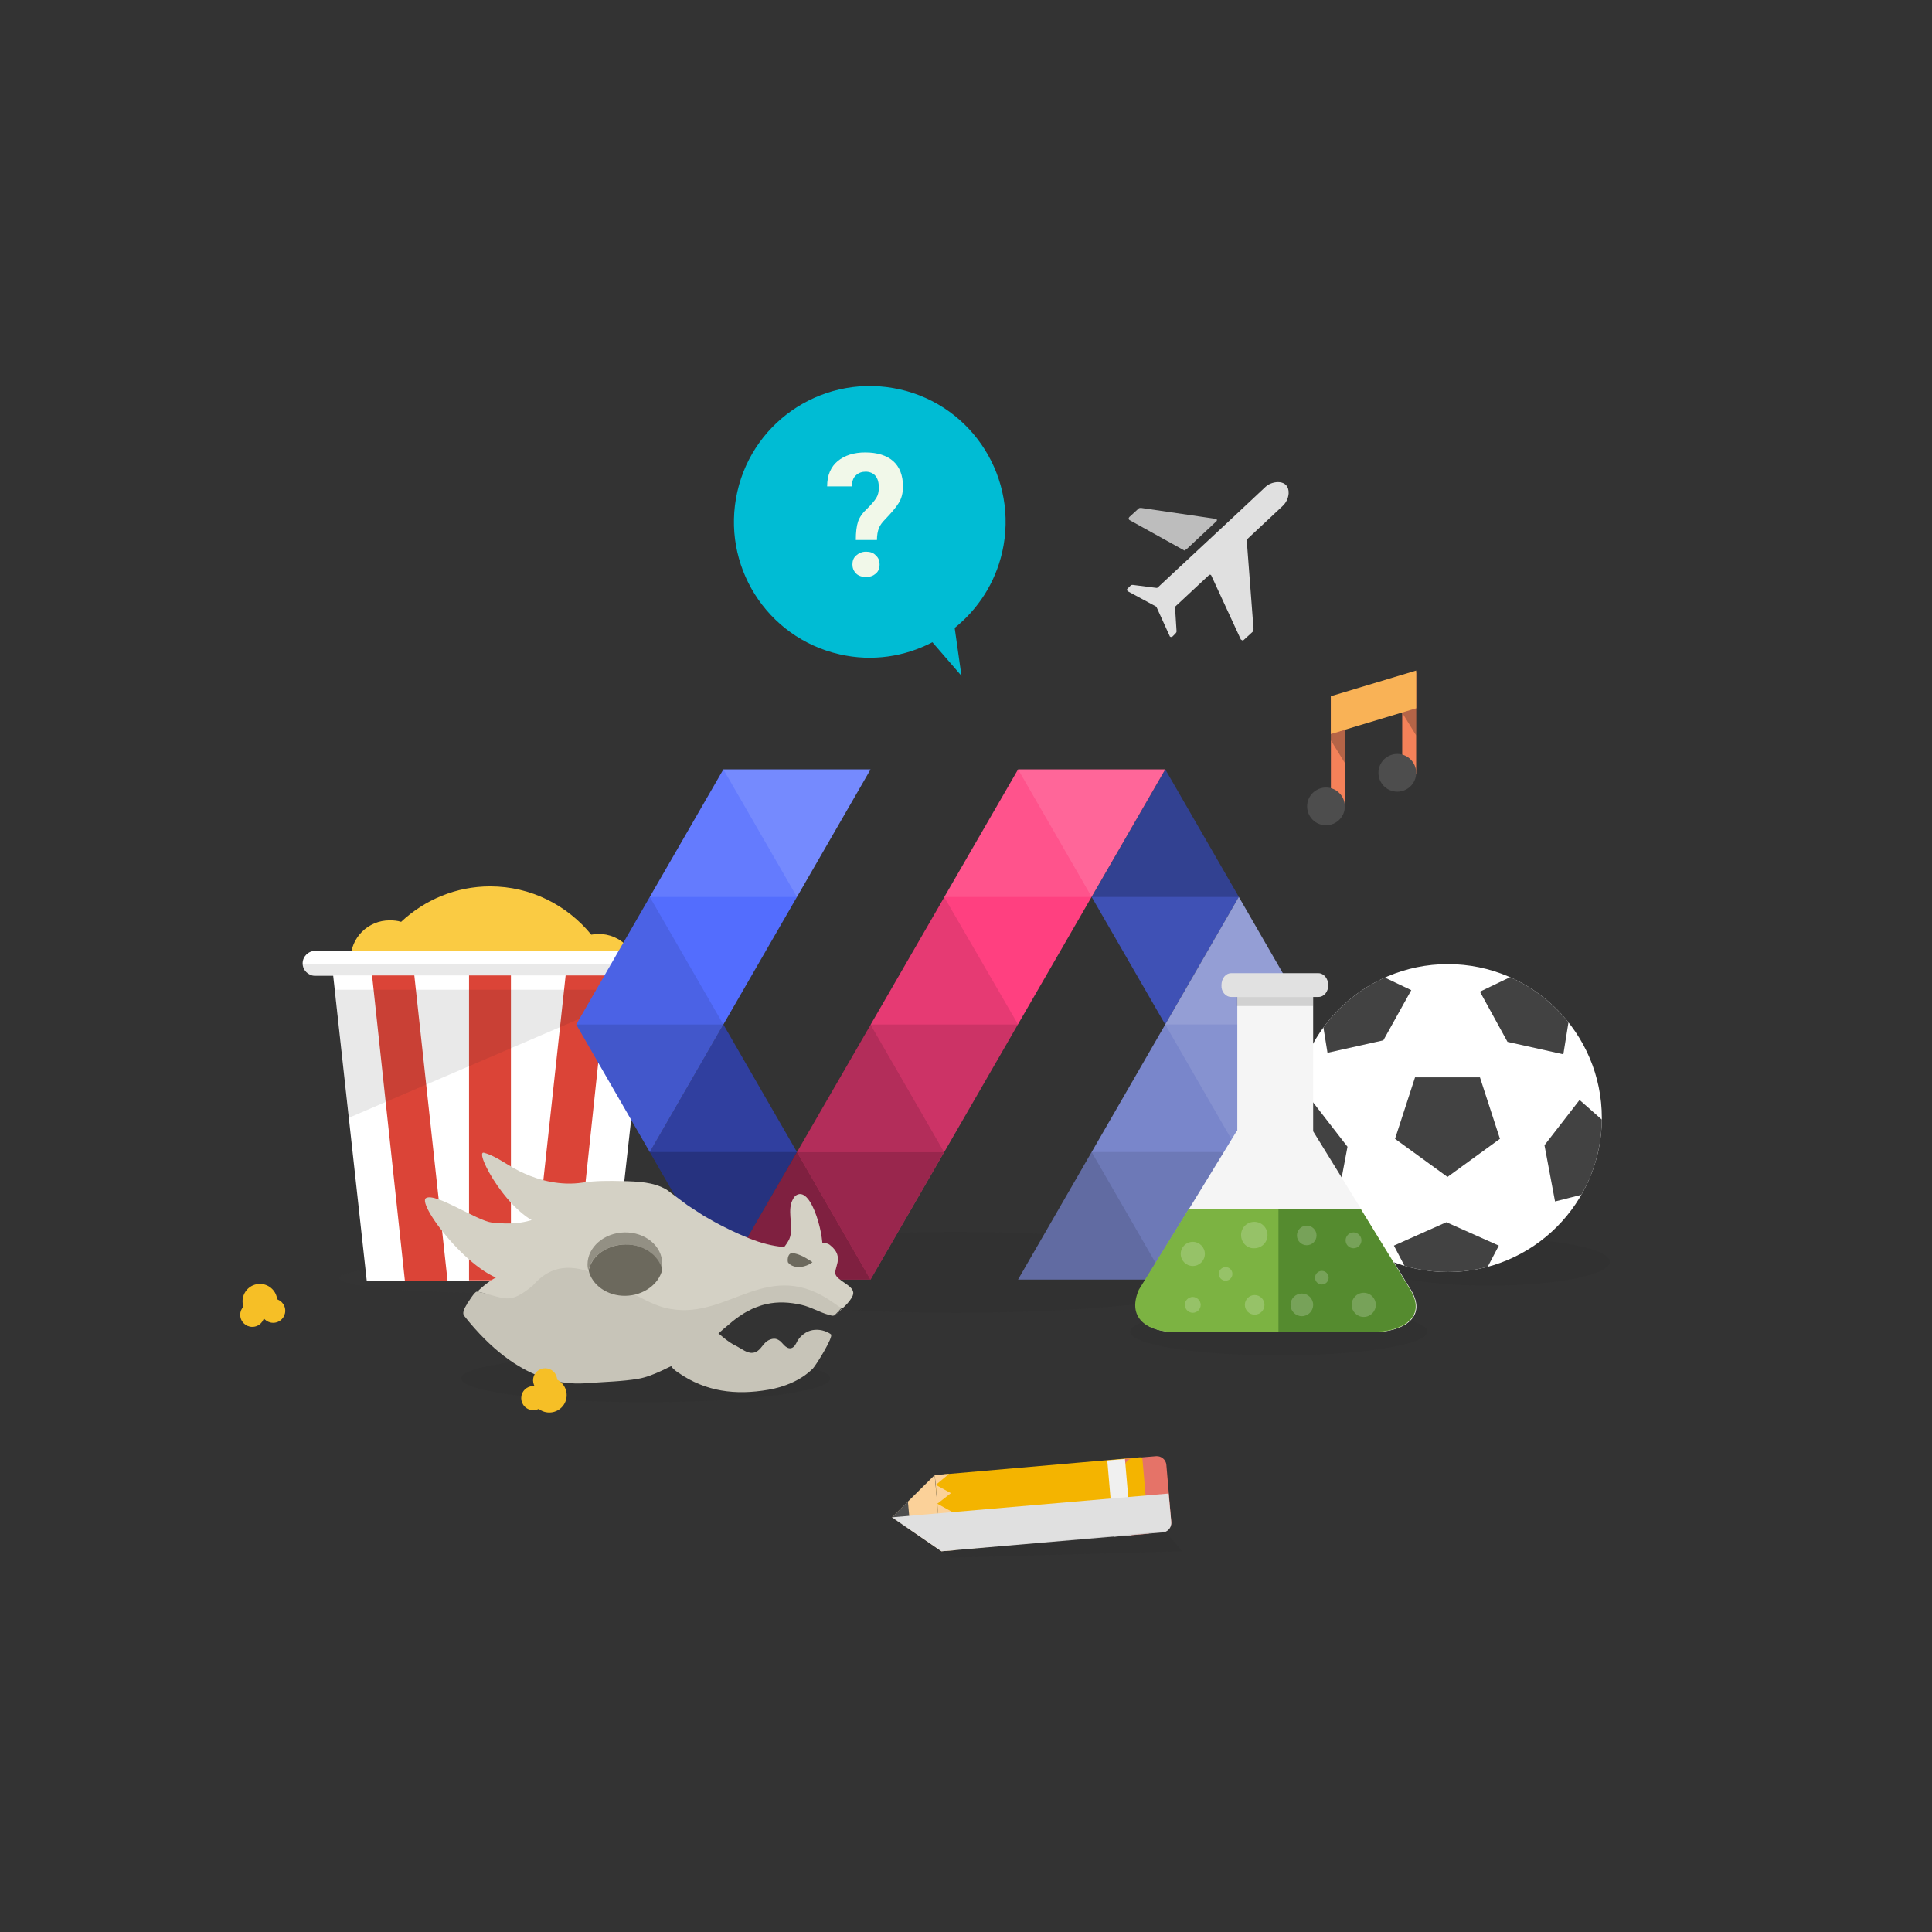 <svg xmlns="http://www.w3.org/2000/svg" xmlns:xlink="http://www.w3.org/1999/xlink" viewBox="0 0 512 512" enable-background="new 0 0 512 512"><rect x="0" y="0" width="512" height="512" fill="#333333" stroke="none"/><ellipse opacity=".1" fill="#444" enable-background="new" cx="129.9" cy="338.7" rx="40" ry="3.9"/><path fill="#FACB43" d="M169 257.9c0-5.8-4.6-10.4-10.4-10.4-.7 0-1.3.1-1.9.2-6.4-7.8-16-12.8-26.8-12.8-9.1 0-17.4 3.6-23.6 9.4-.9-.3-2-.4-3-.4-5.8 0-10.4 4.6-10.4 10.4 0 3 1.3 5.8 3.4 7.6-.5 2.4-.9 4.9-.9 7.5 0 19 15.5 34.5 34.5 34.5s34.5-15.5 34.5-34.5l-.1-2.7c2.8-2 4.7-5.1 4.7-8.8z"/><path fill="#fff" d="M176.2 252h-92.7c-1.8 0-3.3 1.5-3.3 3.3s1.5 3.3 3.3 3.3h4.8l8.9 80.9h65.3l9-80.9h4.6c1.8 0 3.3-1.5 3.3-3.3s-1.4-3.3-3.2-3.3z"/><path fill="#DB4437" d="M124.3 258.5v80.8h11.1v-80.8zm25.6 0l-8.8 80.9h11.3l8.6-80.9zm-51.3 0l8.7 80.9h11.3l-8.8-80.9z"/><path opacity=".1" fill="#212121" enable-background="new" d="M171 262.3h-82.4l-.3-3.8h83.1zm-90.8-6.9c0 1.8 1.5 3.3 3.3 3.3h4.8l4.2 37.5 78.5-33.7.7-3.8h4.5c1.8 0 3.3-1.5 3.3-3.3h-99.3z"/><ellipse opacity=".1" fill="#212121" cx="253.3" cy="337.2" rx="77.8" ry="10.7"/><ellipse opacity=".1" fill="#212121" cx="394.7" cy="334.4" rx="31.9" ry="6.3"/><ellipse opacity=".1" fill="#212121" cx="338.9" cy="352.9" rx="39.4" ry="6.3"/><ellipse opacity=".1" fill="#212121" cx="171.1" cy="365.3" rx="48.9" ry="6.3"/><defs><circle id="a" cx="383.7" cy="296.3" r="40.8"/></defs><clipPath id="b"><use xlink:href="#a" overflow="visible"/></clipPath><circle clip-path="url(#b)" fill="#fff" cx="383.7" cy="296.3" r="40.8"/><path clip-path="url(#b)" fill="#424242" d="M392.2 285.5l5.3 16.3-13.9 10.1-13.9-10.1 5.3-16.3zm-.3 54.7l5.3-10.1-13.9-6.2-13.9 6.2 5.3 10.1zm-48.6-24.2l11 2.8 2.8-14.9-9.3-12-8.5 7.5zm79.9-.4l-11.1 2.8-2.8-14.9 9.3-12 8.5 7.5zm-7.1-47.4l-1.8 11.2-14.8-3.3-7.3-13.3 10.2-4.9zm-66.1-.4l1.8 11.2 14.8-3.3 7.4-13.3-10.3-4.9z"/><path fill="#F4B400" d="M250.3 390.7c-1.4.1-2.4 1.4-2.3 2.7l1.3 15.1c.1 1.4 1.4 2.4 2.7 2.3l51.7-4.5c1.4-.1 2.4-1.4 2.3-2.7l-1.3-15.1c-.1-1.4-1.4-2.4-2.7-2.3l-51.7 4.5z"/><path fill="#E57368" d="M300.3 386.4c-1.4.1-2.4 1.4-2.3 2.7l1.3 15.1c.1 1.4 1.4 2.4 2.7 2.3l6.1-.5c1.4-.1 2.4-1.4 2.3-2.7l-1.3-15.1c-.1-1.4-1.4-2.4-2.7-2.3l-6.1.5zm-2.558.256l4.981-.43 1.746 20.225-4.981.43z"/><path fill="#F0F0F0" d="M293.44 387.034l4.683-.404 1.744 20.225-4.683.404z"/><path fill="#FBD199" d="M247.7 390.9l-11.3 11.2 13.1 9z"/><path fill="#4D4D4D" d="M240.6 397.9l-4.2 4.2 4.9 3.4z"/><path d="M248 393.5l-.3-2.6 3.8-.3zm4.4 7.2l-3.8.3-.2-2.5zm-4-2.2l-.2-2.5 3.8-.3zm-.4-5l.2 2.5 3.8-.3zm.8 10.1l-.2-2.6 3.8-.3zm4.5 7.2l-3.8.3-.2-2.5zm-4-2.2l-.3-2.5 3.9-.3zm-.5-5l.2 2.5 3.9-.3z" fill="#FBD199"/><path fill="#E0E0E0" d="M236.4 402.1l73.3-6.3.7 7.6c.1 1.4-.9 2.6-2.3 2.7l-58.6 5-13.1-9z"/><path fill="#00BCD4" d="M238.5 103.2c-19.4-4.4-38.7 7.7-43.1 27.1-4.4 19.4 7.7 38.7 27.1 43.1 8.7 2 17.3.6 24.6-3.2l7.7 8.9-1.8-12.7c6.1-4.9 10.7-11.8 12.6-20.1 4.4-19.4-7.7-38.7-27.1-43.1z"/><path fill="#303F9F" d="M191.7 271.5l-19.5 33.8 19.5 33.8 19.5-33.8z"/><path fill="#3F51B5" d="M308.8 203.9l-19.5 33.8 19.5 33.8 19.5-33.8z"/><path fill="#FF4080" d="M269.8 203.9l-78.1 135.2h39l78.1-135.2z"/><path fill="#536DFE" d="M191.7 203.9l-39 67.6 19.5 33.8 58.5-101.4z"/><path fill="#fff" fill-opacity=".2" d="M269.8 203.9l19.5 33.8 19.5-33.8z"/><path fill="#fff" fill-opacity=".1" d="M250.2 237.7l19.6-33.8 19.5 33.8z"/><path d="M250.2 237.7l19.6 33.8 19.5-33.8z" fill="none"/><path fill-opacity=".1" d="M230.7 271.5l19.5-33.8 19.6 33.8z"/><path fill-opacity=".2" d="M230.7 271.5l19.5 33.8 19.6-33.8z"/><path fill-opacity=".3" d="M211.2 305.3l19.5-33.8 19.5 33.8z"/><path fill-opacity=".4" d="M211.2 305.3l19.5 33.8 19.5-33.8z"/><path fill-opacity=".5" d="M191.7 339.1l19.5-33.8 19.5 33.8z"/><path fill="#fff" fill-opacity=".2" d="M191.7 203.9l19.5 33.8 19.5-33.8z"/><path fill="#fff" fill-opacity=".1" d="M172.2 237.7l19.5-33.8 19.5 33.8z"/><path d="M172.2 237.7l19.5 33.8 19.5-33.8z" fill="none"/><path fill-opacity=".1" d="M152.7 271.5l19.5-33.8 19.5 33.8z"/><path fill-opacity=".2" d="M152.7 271.5l19.5 33.8 19.5-33.8z"/><path d="M211.2 305.3l-19.5-33.8-19.5 33.8z" fill="none"/><path fill-opacity=".2" d="M211.2 305.3l-19.5 33.8-19.5-33.8zm117.1-67.6l-19.5-33.8-19.5 33.8z"/><path d="M328.3 237.7l-19.5 33.8-19.5-33.8z" fill="none"/><path fill="#D4D1C5" d="M206.2 331.6c.9.3 2.8-2.7 3-3.3 1.2-3-.4-6.3.5-9.5.3-.8.7-1.7 1.4-2.1 4.2-2.4 7.7 12.3 6.7 15.1-1.5 4.2-5.2 2.1-11.6-.2z"/><path fill="#E0DED7" d="M189 329.8c-7.2-.8-11-9.4-18.2-10.7-4.5-.9-8.6.1-12.7 1-1.1.4-2.3.5-3.4.6 6.5-5.2 19.5-5.3 22.1-3.4 2.7 1.9 8.2 7.2 19.7 11.8 1.4.6 2.7 1 3.9 1.3-3.7.5-7.8-.1-11.4-.6z"/><path fill="#D4D1C5" d="M154.8 364.3c.4.2-1.1-2.8-.6-2.6-.5-.2 1 2.8.6 2.6zm-5.2-1.8c.3.1.7.2 1.1.3-.5-.1-.8-.2-1.1-.3zm71.9-14.1c0-.1.1-.1.2-.2-.1 0-.1.1-.2.2zm-.1.2l.1-.2c-.1.1-.1.1-.1.2-.1.3-.6.1-1.4-.2.7.4 1.2.5 1.4.2zm-97.1-3.9c-.3.5-.6 1.1-.7 1.7 0-.6.3-1.2.7-1.7z"/><path fill="#C7C4B8" d="M218.8 348c-3.2-1.4-9.1-4-15.6-2.5-.9.2-1.7.5-2.6.8.8-.3 1.7-.6 2.6-.8 6.5-1.5 12.4 1.1 15.6 2.5zm2.9.1zm-.2.3zm-22.5-1.4c.5-.3 1.1-.5 1.6-.7-.5.2-1.1.4-1.6.7zm-76 1.7c14.6 18.5 27.6 18.3 33.2 17.8 4.2-.3 8.7-.4 12.9-1.1 4.1-.7 8.1-3.2 11.9-4.8l.9-.4c-.3.2-.6.3-.9.4 4.1-1.7 7.9-6.2 12.4-9.8 1-.9 2.1-1.7 3.2-2.4.7-.5 1.5-.9 2.3-1.3.5-.3 1.1-.5 1.6-.7.8-.3 1.7-.6 2.6-.8 3.1-.7 6.2-.5 9.3.2 2.6.6 4.8 2 7.4 2.7.3.1.7.2 1.1.1.7-.1 1.8-2 2.2-1.9-.7-.3-1.3-2.7-2.1-3.3-17.4-12.6-27.8 4.2-43.3 1.5-11.2-1.6-25.5-19.1-36.6-6.2-6.5 5.3-7.1 5.2-14.7 3.6-.4-.1-1.5 1.5-2 2.3-.2.3-.3.4-.3.5-.7 1.1-1.8 2.6-1.1 3.6zm65.6 6.4l1.9-1.8c-.7.6-1.3 1.2-1.9 1.8zm-5.6 4.5c.9-.6 1.9-1.3 2.8-2-1 .7-1.9 1.4-2.8 2z"/><path fill="#D4D1C5" d="M223.2 346.7c-.7-.3-1.3-.7-2.1-1.3-17.4-12.6-27.8 4.2-43.3 1.5-11.2-1.6-25.5-19.1-36.6-6.2-6.5 5.3-7.1 3.2-14.7 1.6 2-2 4.7-3.9 6.1-4.2 2.8-.6 3.5-1.7 5.1-3.1 1.4-1.2 4.2-7.8 9.8-13.6l-2.7 3.5c-9.6-1.7-19.5-20.3-16.5-19.4 3.6 1 6.7 3.8 10.7 5.5 4 1.8 9.6 3.3 15.4 2.4 3.4-.5 7-.5 10.5-.4 4 .1 8.3.2 11.8 2.3l5.5 4.1 4.3 2.8c3.9 2.3 7.9 4.3 12.1 6 13.3 5.3 18.7-.3 21.3 1.7 4.4 3.4.5 6.4 1.7 8.2 1.2 1.8 5.3 2.9 4.4 5.2-.8 2-3.2 3.7-4.2 4.9.3-.5.8-1 1.4-1.5z"/><path fill="#6C695D" d="M209.9 335.4c2.1 1 4.6-.2 5.4-.9-.5-.4-1.2-.8-1.9-1.2-1.4-.8-3.1-1.4-3.9-1.1-.5.2-.9 1.2-.7 2.3.2.3.6.7 1.1.9z"/><path fill="#D4D1C5" d="M112.9 317.5c-2.7 1.6 14 23.4 23.5 22 9.5-1.4 7.7-13.5 12.3-14.9 4.5-1.4 6.2-1.3 5.4-4-.8-2.6-4.4-1.3-9.7 1.3-5.3 2.7-9.7 2.5-14 2.1-4.1-.5-14.9-8-17.5-6.5z"/><path fill="#939084" d="M165.6 329.8c-4.8.1-8.8 3-9.7 6.9-.1-.5-.2-1-.2-1.6 0-4.6 4.4-8.4 9.8-8.5 5.5-.1 10 3.6 10 8.3 0 .5-.1 1.1-.2 1.6-.8-3.9-4.8-6.8-9.7-6.7z"/><path fill="#6C695D" d="M165.8 343.4c-4.8.1-8.9-2.8-9.8-6.7.8-3.9 4.8-6.8 9.7-6.9 4.8-.1 8.9 2.8 9.8 6.7-.9 3.8-4.9 6.8-9.7 6.9z"/><path fill="#C7C4B8" d="M195.3 356.8c1.2.6 2.7 1.9 4.2 1.7 1.9-.2 2.4-2.1 3.8-3.1.9-.6 2.1-.9 3-.3.6.3 1 .9 1.5 1.4s1.1.9 1.8.8c.9-.2 1.3-1.1 1.7-1.9.9-1.5 2.4-2.6 4-2.9 1.7-.3 3.5.1 4.9 1.1.8.6-4 8.3-4.8 9.1-3.1 3.1-7.6 4.9-11.8 5.6-8.7 1.5-16.6.5-23.8-4.5-.9-.6-1.9-1.3-2.2-2.4-.3-.8-.2-1.7-.3-2.5-.3-1.7-1.5-3.1-1.7-4.7-.3-2.8 2.5-5.3 5.3-5.4 2.8-.2 5.5 1.3 7.7 3.1 2.1 1.6 4.1 3.7 6.7 4.9z"/><path fill="#F1F8E9" d="M226.8 143.1c0-2.1.2-3.7.6-4.9.4-1.2 1.3-2.4 2.5-3.5 1-1 1.8-1.9 2.3-2.7.5-.8.7-1.7.7-2.8 0-1.3-.3-2.4-.9-3.1-.6-.7-1.5-1.1-2.6-1.1-1 0-1.9.3-2.6 1-.7.6-1 1.6-1.1 2.9h-6.5c0-3 1-5.2 2.8-6.7 1.8-1.5 4.3-2.3 7.3-2.3 3.2 0 5.7.8 7.4 2.3 1.7 1.5 2.6 3.8 2.6 6.7 0 1.8-.4 3.3-1.2 4.5-.8 1.3-2 2.6-3.5 4.2-.8.8-1.4 1.6-1.7 2.4-.3.8-.5 1.8-.5 3.1h-5.6zm-.9 6.5c0-1 .3-1.8 1-2.4.7-.6 1.5-1 2.6-1s2 .3 2.6 1c.7.6 1 1.4 1 2.4s-.3 1.8-1 2.4c-.7.6-1.5.9-2.6.9s-2-.3-2.6-.9c-.7-.7-1-1.5-1-2.4z"/><path fill="#F48159" d="M356.4 213.7h-3.7v-29.2l3.7 1.5zm18.9-8.6h-3.7v-23.5l3.7-3.4z"/><circle fill="#4D4D4D" cx="370.3" cy="204.8" r="5"/><circle fill="#4D4D4D" cx="351.4" cy="213.7" r="5"/><path opacity=".3" fill="#212121" d="M356.4 202.2l-3.7-6v-1.7l3.7-1.1zm18.9-7.3l-3.7-6v-1.6l3.7.4z"/><path fill="#F9B256" d="M375.3 187.7l-22.6 6.8v-10l22.6-6.8z"/><g fill="#E0E0E0"><path d="M314.6 145.4l7.8-7.3c.2-.2.1-.6-.2-.6l-19.8-2.9c-.3 0-.5 0-.7.2l-2.4 2.2c-.1.1-.2.3-.2.4l.1.3.1.1 14.6 8.1.7-.5z" opacity=".8"/><path d="M332.2 166.7l-1.8-23.5c0-.1 0-.2.1-.3l9.3-8.7c1-.9 1.6-2.1 1.7-3.4.2-3.9-4.3-3.5-6.1-1.8l-9.6 9-13.1 12.2-5.9 5.5c-.1.1-.2.1-.3.1l-6.3-.8c-.2 0-.5 0-.6.2l-.8.8c-.1.1-.2.2-.1.4 0 .1.1.2.1.2l.1.1 7.4 4c.1 0 .1.1.2.2l3.5 7.7s0 .1.1.1c.1.1.1.1.2.1s.3 0 .4-.1l.8-.8c.2-.2.3-.4.3-.6l-.4-6.3c0-.1 0-.2.1-.3l8.9-8.3c.2-.2.5-.1.6.1l7.8 16.9c0 .1.1.1.1.1l.3.2c.2 0 .3 0 .4-.1l2.4-2.2c.1-.2.2-.5.2-.7z"/></g><ellipse transform="matrix(-.555 .832 -.832 -.555 534.053 453.832)" fill="#F6BF26" cx="145.6" cy="369.8" rx="4.6" ry="4.6"/><ellipse transform="matrix(-.555 .832 -.832 -.555 529.094 448.656)" fill="#F6BF26" cx="144.5" cy="365.9" rx="3.2" ry="3.2"/><ellipse transform="matrix(-.555 .832 -.832 -.555 528.144 458.555)" fill="#F6BF26" cx="141.4" cy="370.6" rx="3.2" ry="3.2"/><ellipse transform="matrix(.981 -.196 .196 .981 -66.272 20.206)" fill="#F6BF26" cx="68.9" cy="344.7" rx="4.6" ry="4.6"/><ellipse transform="matrix(.981 -.196 .196 .981 -66.935 19.845)" fill="#F6BF26" cx="66.8" cy="348.3" rx="3.2" ry="3.2"/><ellipse transform="matrix(.981 -.196 .196 .981 -66.681 20.947)" fill="#F6BF26" cx="72.4" cy="347.2" rx="3.2" ry="3.2"/><path opacity=".1" fill="#212121" d="M249.5 411.1l2.5 1.7 61.3-1.7-4.5-5.3"/><path fill="#7986CB" d="M328.3 237.7l-58.5 101.4h39l39-67.6z"/><g fill="#fff"><path fill-opacity=".2" d="M308.8 271.5l19.5-33.8 19.5 33.8z"/><path fill-opacity=".1" d="M308.8 271.5l19.5 33.8 19.5-33.8z"/></g><path d="M289.3 305.3l19.5-33.8 19.5 33.8z" fill="none"/><path fill-opacity=".1" d="M289.3 305.3l19.5 33.8 19.5-33.8z"/><path fill-opacity=".2" d="M269.8 339.1l19.5-33.8 19.5 33.8z"/><path fill="#F5F5F5" d="M348 299.8v-35.7h-20.1v35.7h-.2l-25.7 42c-3.5 8.2 3.3 11.2 9.5 11.2h52.9c6.2 0 14.3-3.2 9.5-11.2l-25.9-42z"/><path fill="#7CB342" d="M360.6 320.4h-45.6l-13.2 21.4c-3.5 8.2 3.3 11.2 9.5 11.2h52.9c6.2 0 14.3-3.2 9.5-11.2l-13.1-21.4z"/><path fill="#558B2F" d="M360.6 320.4h-21.8v32.5h25.4c6.2 0 14.3-3.2 9.5-11.2l-13.1-21.3z"/><circle opacity=".2" fill="#fff" enable-background="new" cx="345" cy="345.8" r="3"/><circle opacity=".2" fill="#fff" enable-background="new" cx="346.3" cy="327.4" r="2.6"/><circle opacity=".2" fill="#fff" enable-background="new" cx="361.4" cy="345.8" r="3.2"/><circle opacity=".2" fill="#fff" enable-background="new" cx="350.3" cy="338.6" r="1.8"/><path opacity=".2" fill="#fff" enable-background="new" d="M360.8 328.7c0 1.1-.9 2.1-2.1 2.1-1.1 0-2.1-.9-2.1-2.1 0-1.1.9-2.1 2.1-2.1s2.1 1 2.1 2.1zm-31.9-1.4c0-2 1.6-3.5 3.5-3.5 2 0 3.5 1.6 3.5 3.5 0 2-1.6 3.5-3.5 3.5-1.9.1-3.5-1.5-3.5-3.5z"/><circle opacity=".2" fill="#fff" enable-background="new" cx="332.5" cy="345.8" r="2.6"/><circle opacity=".2" fill="#fff" enable-background="new" cx="316.1" cy="332.3" r="3.2"/><circle opacity=".2" fill="#fff" enable-background="new" cx="324.8" cy="337.6" r="1.8"/><path opacity=".2" fill="#fff" enable-background="new" d="M314 345.8c0-1.2 1-2.1 2.1-2.1s2.1 1 2.1 2.1c0 1.2-1 2.1-2.1 2.1-1.2 0-2.1-1-2.1-2.1z"/><path opacity=".2" fill="#424242" enable-background="new" d="M327.8 264.2h20.2v2.4h-20.2z"/><path fill="#E1E1E1" d="M326.3 264.2h23.1c1.5 0 2.6-1.4 2.6-3.1 0-1.8-1.2-3.2-2.6-3.2h-23.1c-1.5 0-2.6 1.4-2.6 3.2-.1 1.7 1.1 3.1 2.6 3.1z"/><path d="M0 0h512v512h-512z" fill="none"/></svg>